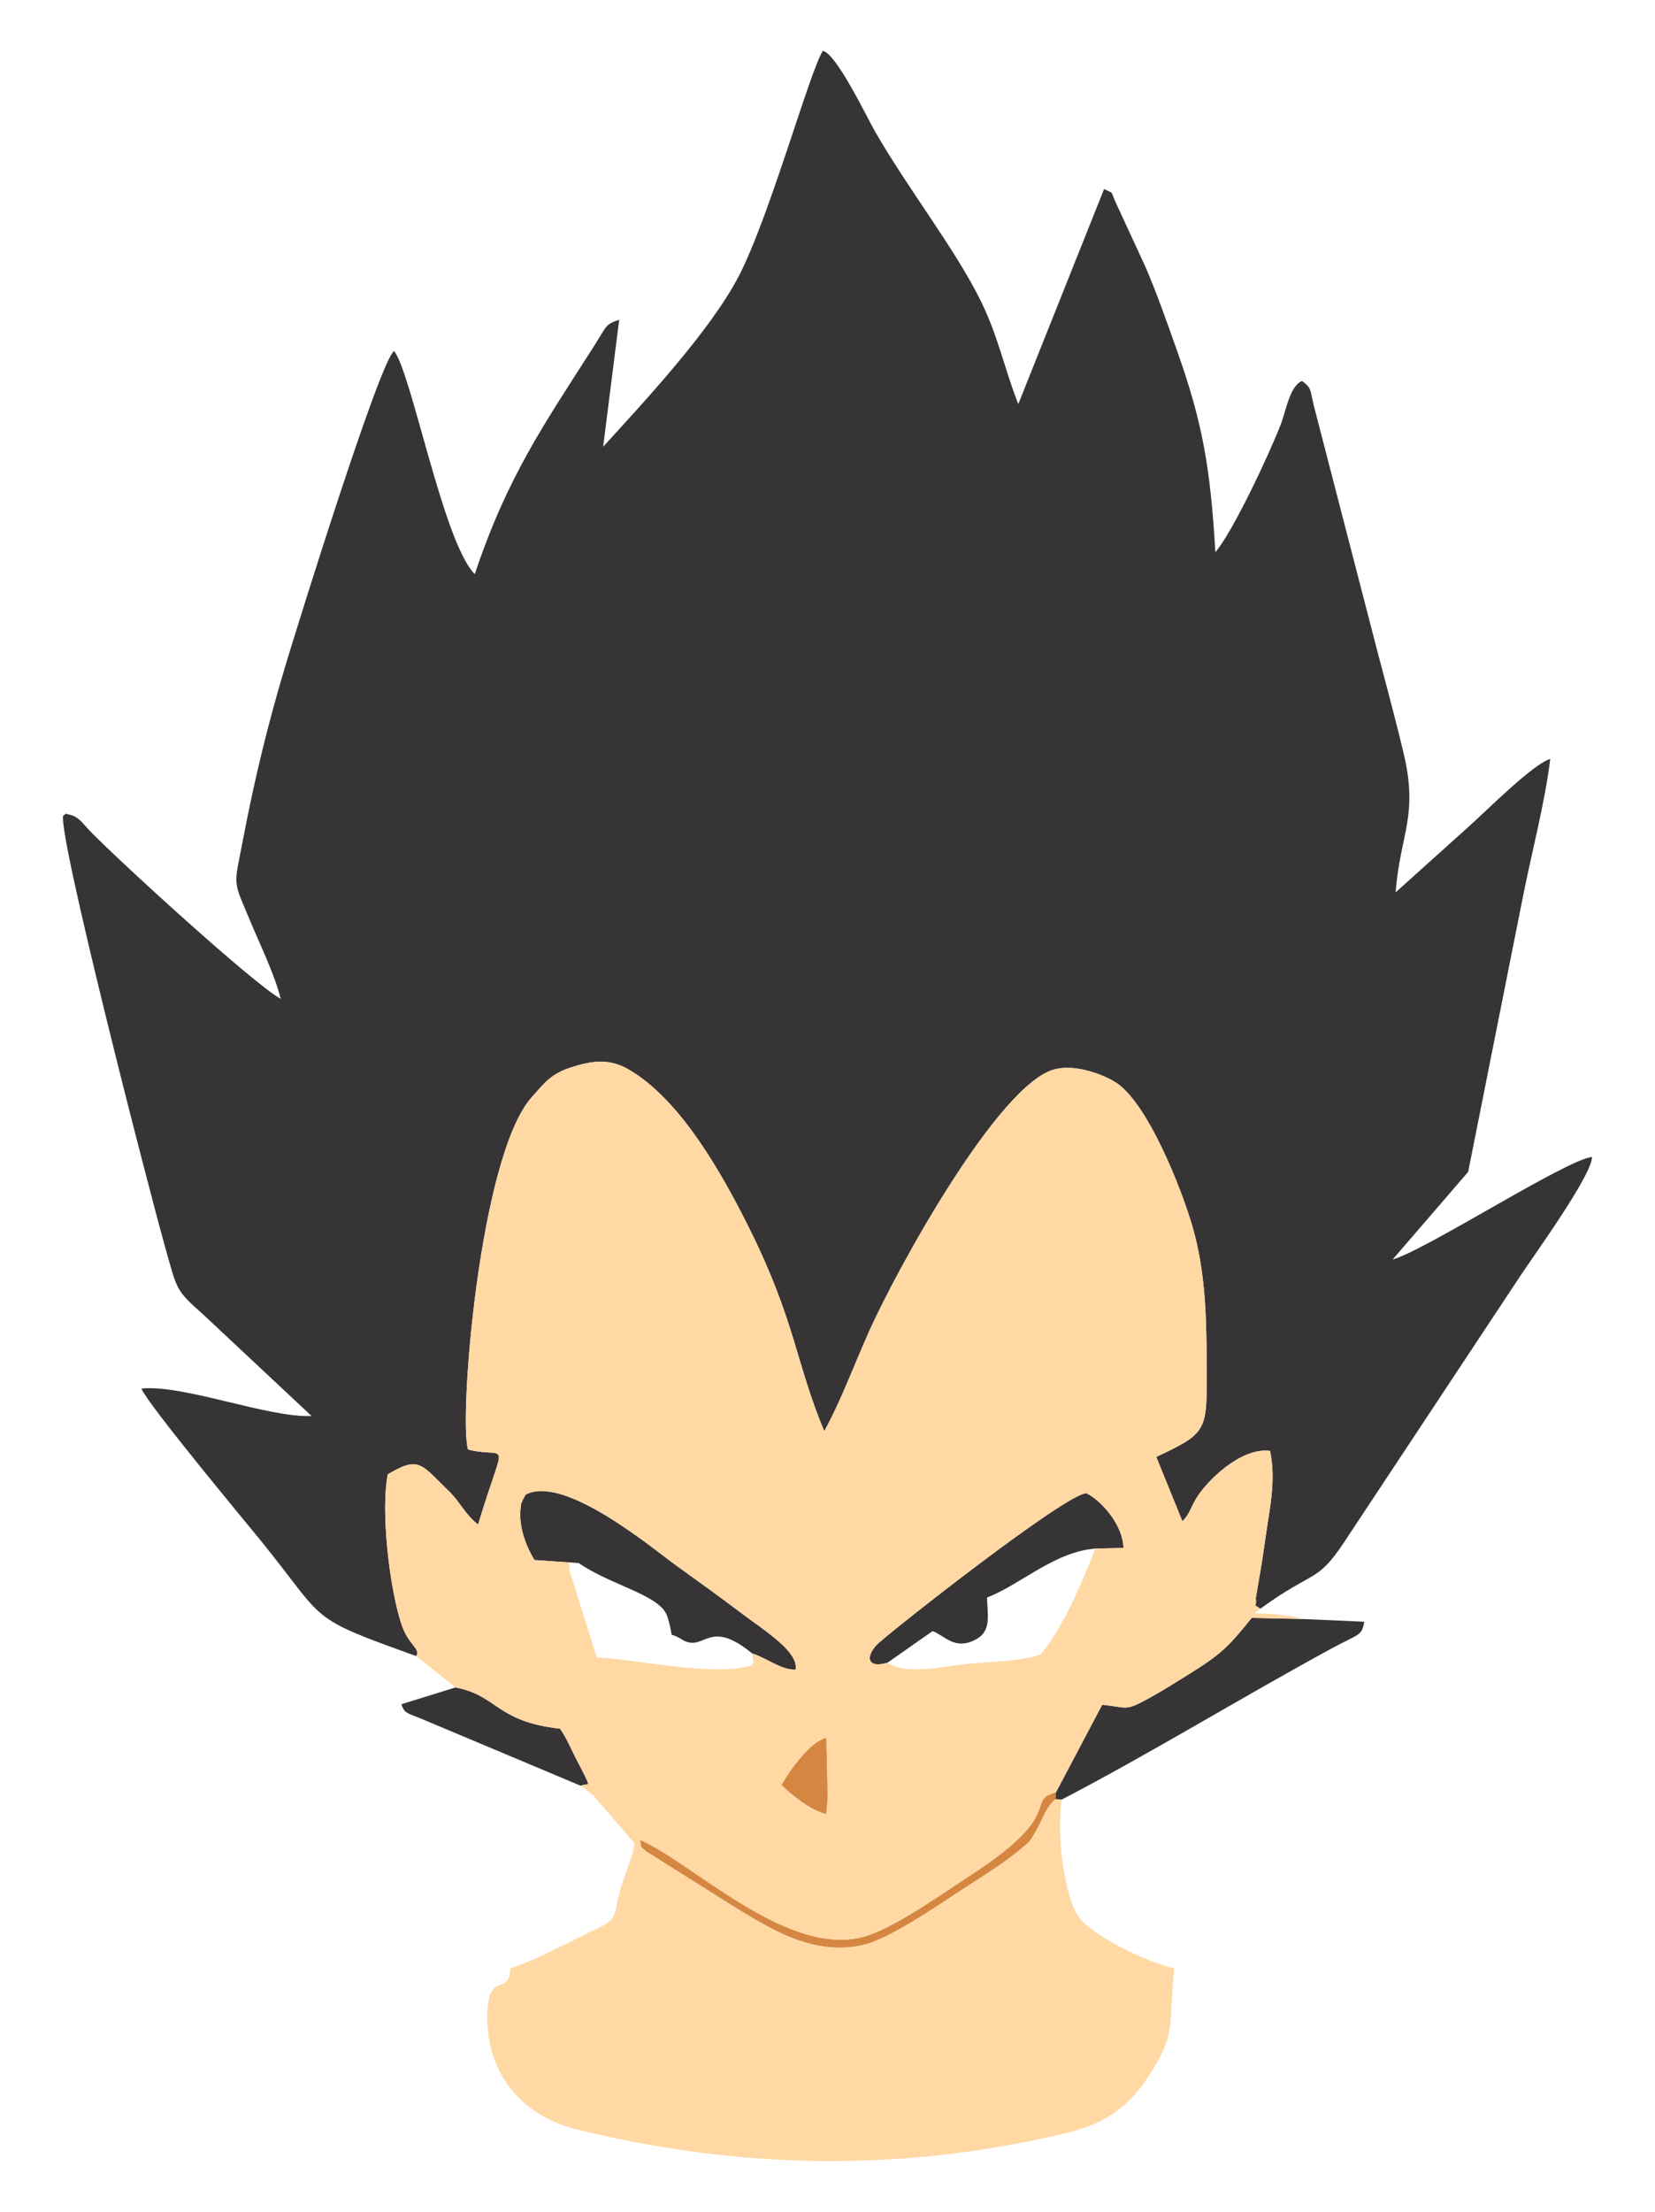 <?xml version="1.0" encoding="UTF-8"?>
<!DOCTYPE svg PUBLIC "-//W3C//DTD SVG 1.1//EN" "http://www.w3.org/Graphics/SVG/1.1/DTD/svg11.dtd">
<!-- Creator: CorelDRAW 2017 -->
<svg xmlns="http://www.w3.org/2000/svg" xml:space="preserve" width="10.837mm" height="14.478mm" version="1.1" style="shape-rendering:geometricPrecision; text-rendering:geometricPrecision; image-rendering:optimizeQuality; fill-rule:evenodd; clip-rule:evenodd"
viewBox="0 0 1083.72 1447.78"
 xmlns:xlink="http://www.w3.org/1999/xlink">
 <defs>
  <style type="text/css">
   <![CDATA[
    .fil1 {fill:#373435}
    .fil0 {fill:#D58742}
    .fil2 {fill:#FFD8A4}
   ]]>
  </style>
 </defs>
 <g id="Capa_x0020_1">
  <path class="fil0" d="M691.15 1177.62l0.3 -4.46c-20.85,5.66 7.39,13.14 -55.49,53.95 -16.4,10.64 -48.61,33.62 -68.17,39.89 -50.56,16.21 -114.04,-47.95 -148.75,-62.79 1.53,7.74 -0.27,3.22 4.29,7.74l58.86 37.04c21.31,12.77 50.69,32.24 84.2,23.76 18.38,-4.65 53.26,-29.37 68.74,-39.24 11.72,-7.49 22.32,-14.25 32.58,-22.64 7.09,-5.8 6.7,-5.25 11.85,-14.59 4.25,-7.7 5.44,-13.37 11.59,-18.66z"/>
  <path class="fil0" d="M511.68 1168.31c5.35,5.49 19.31,17.1 29.47,19.05l0.78 -9.43 -0.13 -12.02 -0.64 -28.52c-10.92,2.59 -24.07,21.42 -29.48,30.92z"/>
  <path class="fil1" d="M272.57 1083.96c2.96,-5.19 -5.24,-6.98 -9.87,-21.32 -7.81,-24.15 -13.55,-74.43 -8.73,-97.72 17.53,-10.14 20.49,-8.57 34.04,5.2 6.24,6.34 7.4,6.67 12.64,13.77 4.06,5.49 7.54,10.24 12.42,13.96 17.98,-59.91 20.41,-42.57 -6.56,-49.05 -6.24,-19.52 7.4,-192.34 41.7,-230.69 8.5,-9.51 12.5,-15.25 25.88,-19.54 13.91,-4.46 24.95,-5.8 37.37,1.32 34.22,19.62 61.73,69.05 78.98,103.66 30.34,60.84 30.48,88.21 49.28,133.18 10.44,-18.7 19.9,-44.07 29.21,-64.94 18.16,-40.69 85.02,-162.49 121.65,-171.9 12.81,-3.3 29.77,2.44 39.33,8.14 21.31,12.7 44.06,70.67 51.08,95.3 7.95,27.93 9.03,55.86 9.12,86.34 0.14,46.9 2.2,47.42 -32.97,63.91l17.12 42.15c5.23,-5.48 4.84,-7.94 9.08,-15.04 6.69,-11.18 29.13,-33.52 48.3,-31.06 3.79,18.19 0.31,34.7 -2.4,53.03 -1.25,8.43 -2.32,16.41 -3.78,24.97l-3.14 18.39c0.91,8.61 -3.16,2.22 2.94,6.97 35.11,-25.56 36.8,-16.54 54.52,-43.01l114.78 -173.4c9.06,-13.86 47.87,-67.12 47.93,-79.33 -16.85,1.66 -108.97,61.09 -130.57,67.13l49.45 -57.35 35.86 -180.01c5.52,-28.14 14.53,-62.09 17.89,-90.29 -11.27,3.37 -40.89,33.08 -52.59,43.58l-48.67 43.77c3.06,-38.79 15.11,-49.86 5.13,-91.6 -6.72,-28.14 -14.01,-54.02 -21.2,-82.19l-37.53 -144.96c-2.47,-10.15 -1.2,-11.24 -7.63,-15.95 -7.96,2.87 -10.74,20.02 -13.73,27.78 -7.93,20.57 -31.7,71.04 -43.05,84.24 -3.25,-54.52 -8.13,-84.12 -25.02,-131.63 -6.65,-18.72 -13.34,-38.03 -21.04,-55.73l-18.21 -39.36c-5.13,-10.69 -1.22,-7.31 -8.6,-10.99l-56.18 140.77c-9.16,-23.25 -12.98,-43.79 -24.33,-67.03 -16.41,-33.6 -47.6,-73.46 -69.22,-110.92 -5.72,-9.91 -25.47,-51.43 -34.45,-53.24 -8.73,13.79 -34.89,108.79 -55.19,147.74 -18.38,35.27 -61.28,81.4 -88.65,111.35l10.5 -83.11c-9.38,3.26 -7.65,3.42 -17.1,18.21 -32.42,50.78 -56.25,84.78 -77.46,148.3 -20.53,-20.13 -41.72,-133.13 -52.91,-146.01 -9.73,7.78 -63,178.94 -71.33,206.71 -10.89,36.3 -19.93,73.13 -27.33,112.01 -6.36,33.39 -7.21,26.17 4.96,55.4 6.09,14.61 15.88,34.75 19.53,49.92 -18.17,-10.12 -105.69,-90.09 -125.04,-110.01 -3.92,-4.03 -7,-9.1 -12.9,-10.47 -5.14,-1.2 -1.35,-0.98 -4.52,0.49 -3.33,13.06 54.19,237.66 66.73,282.26 8.15,29.02 6.75,28.04 25.27,44.59l70.68 66.18c-28.51,1.21 -84.06,-20.83 -111.51,-17.99 5.15,11.55 69.29,88.51 78.15,99.44 43.92,54.2 29.38,49.63 101.89,75.68z"/>
  <path class="fil1" d="M691.45 1173.16l-0.3 4.46 4.18 0.22c59.16,-30.85 117.62,-66.8 176.63,-98.88 18.25,-9.91 19.61,-7.9 21.4,-17.49l-40.64 -1.79 -33.09 -0.72c-15.47,19.29 -20.58,24.23 -42.7,37.84 -8.86,5.45 -15.17,9.55 -23.99,14.42 -16.57,9.15 -14.01,6.39 -31.2,4.57l-30.29 57.37z"/>
  <path class="fil1" d="M379.02 1023.09c21.5,14.93 53.74,20.83 58.03,35.14 5.21,17.36 -0.64,8.87 8.4,14.21 15.9,10.85 17.29,-14.77 47.06,9.78 9.57,3.02 19.18,11.02 28.44,10.58 2.17,-11.71 -20.12,-25.34 -35.42,-36.9 -14.83,-11.2 -27.36,-20.18 -42.99,-31.44 -15.06,-10.85 -73.27,-59.72 -98.36,-46.17l-1.92 3.55c-0.95,3.16 -0.92,-0.05 -1.45,6.28 -1,12.01 3.66,23.77 9.13,32.96l29.08 2.01z"/>
  <path class="fil1" d="M581.16 1088.27l29.53 -20.68c7.64,2.76 14.14,12.47 27.41,5.97 10.92,-5.35 8.8,-14.42 8.19,-27.94 21.43,-8.03 43.75,-29.85 70.98,-32.05l18.4 -0.36c-0.4,-15.28 -14.34,-30.78 -24.06,-35.76 -11.21,-1.99 -131.58,92.77 -137.5,99.15 -7.98,8.58 -5.38,15.51 7.05,11.67z"/>
  <path class="fil1" d="M380.4 1168.89c4.66,-3.02 8.84,5.49 -3.6,-18.6 -3.38,-6.54 -5.08,-11.31 -10.03,-18.79 -42.36,-4.83 -40.65,-21.73 -68.55,-27.01l-35.4 10.98c1.98,5.5 2.67,5.44 12.31,9.19l105.27 44.23z"/>
  <path class="fil2" d="M511.68 1168.31c5.41,-9.5 18.56,-28.33 29.48,-30.92l0.64 28.52 0.13 12.02 -0.78 9.43c-10.16,-1.95 -24.12,-13.56 -29.47,-19.05zm69.48 -80.04c-12.43,3.84 -15.03,-3.09 -7.05,-11.67 5.92,-6.38 126.29,-101.14 137.5,-99.15 9.72,4.98 23.66,20.48 24.06,35.76l-18.4 0.36c-8.79,22.36 -21.45,52.57 -36,69.34 -13.16,4.74 -33.19,4.54 -48.87,6.28 -17.42,1.93 -39.21,7.26 -51.24,-0.92zm-88.65 -6.05c1.37,9.73 1.97,2.4 -0.24,7.75 -23.91,7.66 -72.96,-3.54 -101.56,-5.14l-18.21 -58.24c3.07,-4.41 -6.52,-3.74 6.52,-3.5l-29.08 -2.01c-5.47,-9.19 -10.13,-20.95 -9.13,-32.96 0.53,-6.33 0.5,-3.12 1.45,-6.28l1.92 -3.55c25.09,-13.55 83.3,35.32 98.36,46.17 15.63,11.26 28.16,20.24 42.99,31.44 15.3,11.56 37.59,25.19 35.42,36.9 -9.26,0.44 -18.87,-7.56 -28.44,-10.58zm-219.94 1.74l25.65 20.53c27.9,5.28 26.19,22.18 68.55,27.01 4.95,7.48 6.65,12.25 10.03,18.79 12.44,24.09 8.26,15.58 3.6,18.6l6.73 5.18c3.27,2.87 1.14,0.77 4.56,4.76l24.02 27.92c-1.73,8.89 -6.56,19.84 -9.58,30.51 -4.75,16.76 -0.86,18.33 -15.57,25.31 -16.57,7.87 -41.36,21.19 -56.5,25.81 -0.1,18.07 -13.98,1.72 -14.96,28.67 -1.36,37.25 19.95,67.23 58.98,76.83 106.76,26.26 212.59,27.78 318.99,2.56 26.91,-6.38 41.82,-17.75 53.57,-35.34 20.46,-30.63 14.31,-34.64 18.17,-72.72 -18.94,-4.63 -50.87,-20.24 -61.14,-32.07 -11.26,-12.97 -16.09,-58.55 -12.34,-78.47l-4.18 -0.22c-6.15,5.29 -7.34,10.96 -11.59,18.66 -5.15,9.34 -4.76,8.79 -11.85,14.59 -10.26,8.39 -20.86,15.15 -32.58,22.64 -15.48,9.87 -50.36,34.59 -68.74,39.24 -33.51,8.48 -62.89,-10.99 -84.2,-23.76l-58.86 -37.04c-4.56,-4.52 -2.76,0 -4.29,-7.74 34.71,14.84 98.19,79 148.75,62.79 19.56,-6.27 51.77,-29.25 68.17,-39.89 62.88,-40.81 34.64,-48.29 55.49,-53.95l30.29 -57.37c17.19,1.82 14.63,4.58 31.2,-4.57 8.82,-4.87 15.13,-8.97 23.99,-14.42 22.12,-13.61 27.23,-18.55 42.7,-37.84l33.09 0.72c-5.42,-1.85 -11.5,-2.47 -19.23,-3.23 -13.45,-1.34 -13.85,1.47 -8.23,-3.46 -6.1,-4.75 -2.03,1.64 -2.94,-6.97l3.14 -18.39c1.46,-8.56 2.53,-16.54 3.78,-24.97 2.71,-18.33 6.19,-34.84 2.4,-53.03 -19.17,-2.46 -41.61,19.88 -48.3,31.06 -4.24,7.1 -3.85,9.56 -9.08,15.04l-17.12 -42.15c35.17,-16.49 33.11,-17.01 32.97,-63.91 -0.09,-30.48 -1.17,-58.41 -9.12,-86.34 -7.02,-24.63 -29.77,-82.6 -51.08,-95.3 -9.56,-5.7 -26.52,-11.44 -39.33,-8.14 -36.63,9.41 -103.49,131.21 -121.65,171.9 -9.31,20.87 -18.77,46.24 -29.21,64.94 -18.8,-44.97 -18.94,-72.34 -49.28,-133.18 -17.25,-34.61 -44.76,-84.04 -78.98,-103.66 -12.42,-7.12 -23.46,-5.78 -37.37,-1.32 -13.38,4.29 -17.38,10.03 -25.88,19.54 -34.3,38.35 -47.94,211.17 -41.7,230.69 26.97,6.48 24.54,-10.86 6.56,49.05 -4.88,-3.72 -8.36,-8.47 -12.42,-13.96 -5.24,-7.1 -6.4,-7.43 -12.64,-13.77 -13.55,-13.77 -16.51,-15.34 -34.04,-5.2 -4.82,23.29 0.92,73.57 8.73,97.72 4.63,14.34 12.83,16.13 9.87,21.32z"/>
 </g>
</svg>
